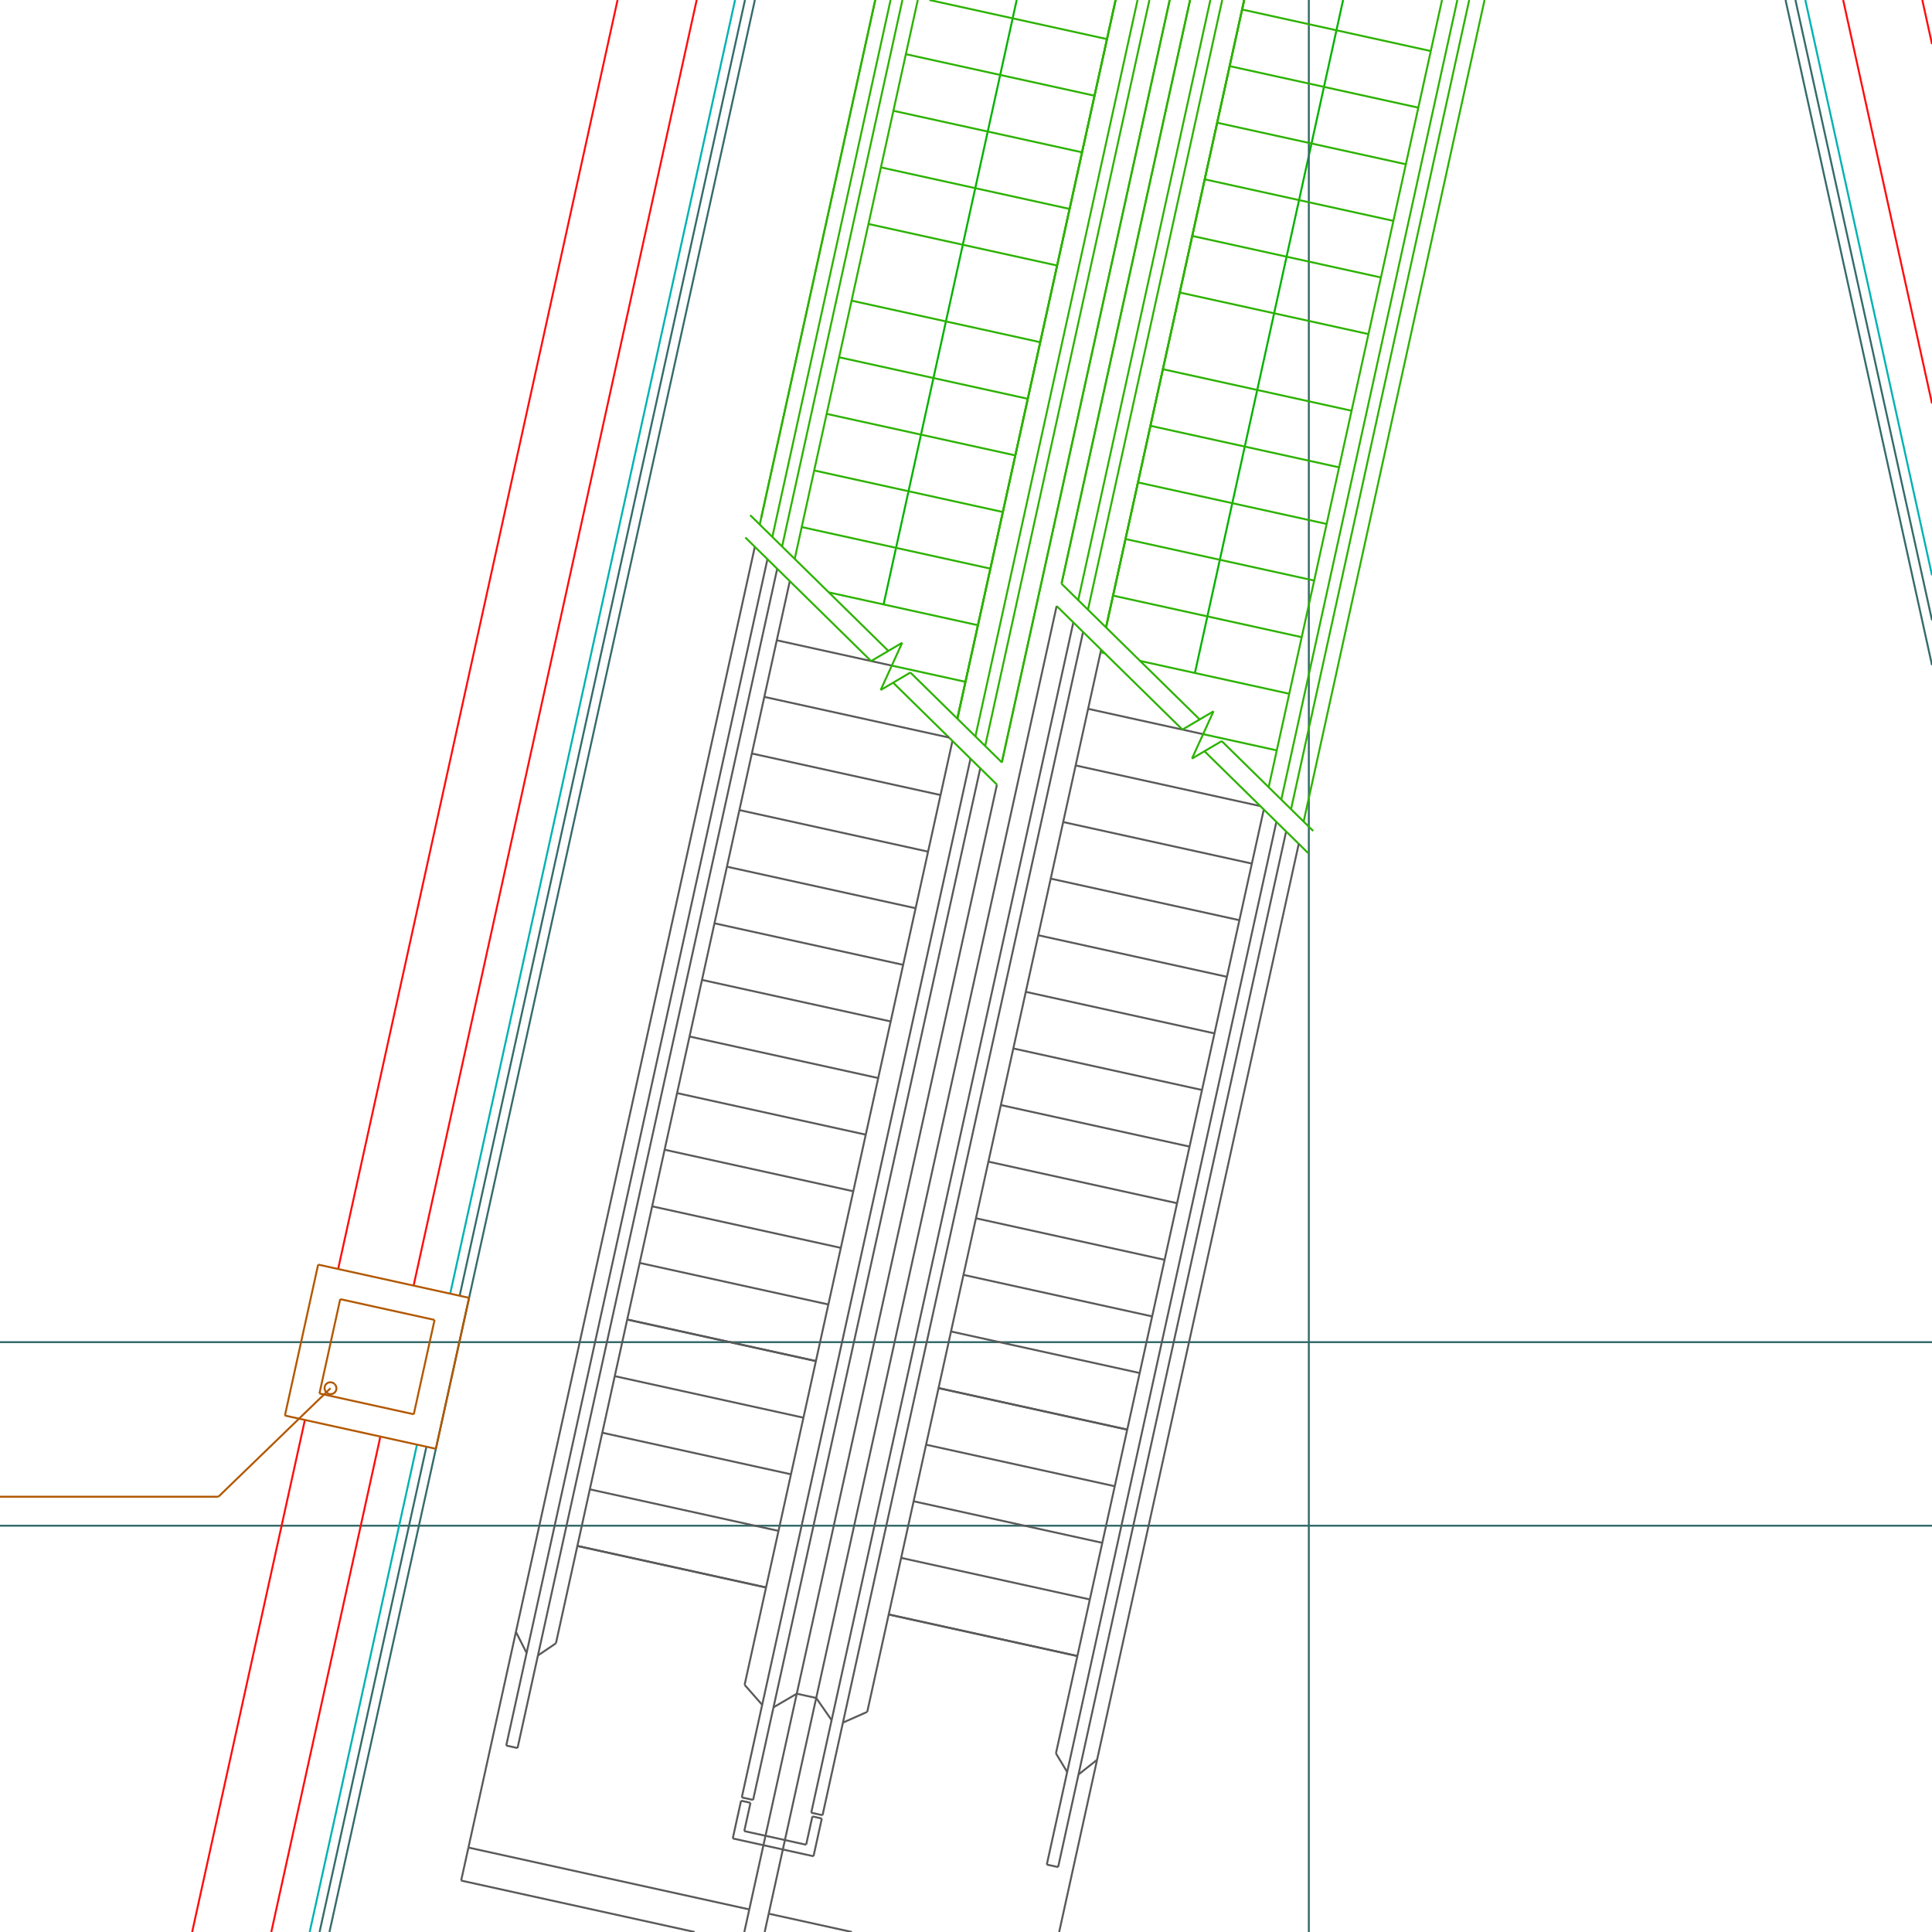 <?xml version="1.0" encoding="utf-8"?>
<svg style="background-color: #000;" version="1.1" viewBox="0 0 100.0 100.0" xmlns="http://www.w3.org/2000/svg" xmlns:inkscape="http://www.inkscape.org/namespaces/inkscape">
 <g id="layerDIM_SYMB" inkscape:groupmode="layer" inkscape:label="DIM_SYMB">
  <path d="M 52.624,0.0 L 46.702,26.892" fill="none" stroke="rgb(0,178,0)" stroke-width="0.1"/>
  <path d="M 46.702,26.892 L 45.734,31.286" fill="none" stroke="rgb(0,178,0)" stroke-width="0.1"/>
  <path d="M 61.848,34.834 L 69.519,0.0" fill="none" stroke="rgb(0,178,0)" stroke-width="0.1"/>
 </g>
 <g id="layerDote【轴线】" inkscape:groupmode="layer" inkscape:label="Dote【轴线】">
  <path d="M 0.0,78.97 L 100.0,78.97" fill="none" stroke="rgb(53,107,107)" stroke-width="0.1"/>
  <path d="M 0.0,69.47 L 100.0,69.47" fill="none" stroke="rgb(53,107,107)" stroke-width="0.1"/>
  <path d="M 67.745,100.0 L 67.745,0.0" fill="none" stroke="rgb(53,107,107)" stroke-width="0.1"/>
 </g>
 <g id="layerFire_RS【防火卷帘】" inkscape:groupmode="layer" inkscape:label="Fire_RS【防火卷帘】">
  <path d="M 14.042,100.0 L 19.688,74.357" fill="none" instance-id="-1" semantic-id="1" stroke="rgb(255,12,12)" stroke-width="0.1"/>
  <path d="M 9.946,100.0 L 15.781,73.497" fill="none" instance-id="-1" semantic-id="1" stroke="rgb(255,12,12)" stroke-width="0.1"/>
  <path d="M 21.408,66.544 L 36.06,0.0" fill="none" instance-id="-1" semantic-id="1" stroke="rgb(255,12,12)" stroke-width="0.1"/>
  <path d="M 17.502,65.684 L 31.965,0.0" fill="none" instance-id="-1" semantic-id="1" stroke="rgb(255,12,12)" stroke-width="0.1"/>
  <path d="M 100.0,2.282 L 99.498,0.0" fill="none" instance-id="-1" semantic-id="1" stroke="rgb(255,12,12)" stroke-width="0.1"/>
  <path d="M 100.0,20.886 L 95.401,0.0" fill="none" instance-id="-1" semantic-id="1" stroke="rgb(255,12,12)" stroke-width="0.1"/>
 </g>
 <g id="layerHandrail【栏杆】" inkscape:groupmode="layer" inkscape:label="Handrail【栏杆】">
  <path d="M 17.053,100.0 L 39.072,0.0" fill="none" instance-id="-1" semantic-id="33" stroke="rgb(53,107,107)" stroke-width="0.1"/>
  <path d="M 38.56,0.0 L 23.792,67.069" fill="none" instance-id="-1" semantic-id="33" stroke="rgb(53,107,107)" stroke-width="0.1"/>
  <path d="M 22.071,74.882 L 16.541,100.0" fill="none" instance-id="-1" semantic-id="33" stroke="rgb(53,107,107)" stroke-width="0.1"/>
  <path d="M 100.0,32.105 L 92.931,0.0" fill="none" instance-id="-1" semantic-id="33" stroke="rgb(53,107,107)" stroke-width="0.1"/>
  <path d="M 92.419,0.0 L 100.0,34.428" fill="none" instance-id="-1" semantic-id="33" stroke="rgb(53,107,107)" stroke-width="0.1"/>
 </g>
 <g id="layerLook_line【看线、投影线】" inkscape:groupmode="layer" inkscape:label="Look_line【看线、投影线】">
  <path d="M 16.029,100.0 L 21.583,74.774" fill="none" stroke="rgb(0,178,178)" stroke-width="0.1"/>
  <path d="M 23.303,66.961 L 38.047,0.0" fill="none" stroke="rgb(0,178,178)" stroke-width="0.1"/>
  <path d="M 100.0,29.777 L 93.443,0.0" fill="none" stroke="rgb(0,178,178)" stroke-width="0.1"/>
 </g>
 <g id="layerNEW-FNSH 新增完成面" inkscape:groupmode="layer" inkscape:label="NEW-FNSH 新增完成面">
  <path d="M 16.467,65.456 L 14.747,73.269" fill="none" instance-id="-1" semantic-id="1" stroke="rgb(178,88,0)" stroke-width="0.1"/>
  <path d="M 14.747,73.269 L 22.56,74.989" fill="none" instance-id="-1" semantic-id="1" stroke="rgb(178,88,0)" stroke-width="0.1"/>
  <path d="M 22.56,74.989 L 24.28,67.176" fill="none" instance-id="-1" semantic-id="1" stroke="rgb(178,88,0)" stroke-width="0.1"/>
  <path d="M 24.28,67.176 L 16.467,65.456" fill="none" instance-id="-1" semantic-id="1" stroke="rgb(178,88,0)" stroke-width="0.1"/>
  <path d="M 17.61,67.244 L 16.534,72.127" fill="none" instance-id="-1" semantic-id="1" stroke="rgb(178,88,0)" stroke-width="0.1"/>
  <path d="M 16.534,72.127 L 21.417,73.202" fill="none" instance-id="-1" semantic-id="1" stroke="rgb(178,88,0)" stroke-width="0.1"/>
  <path d="M 21.417,73.202 L 22.493,68.319" fill="none" instance-id="-1" semantic-id="1" stroke="rgb(178,88,0)" stroke-width="0.1"/>
  <path d="M 22.493,68.319 L 17.61,67.244" fill="none" instance-id="-1" semantic-id="1" stroke="rgb(178,88,0)" stroke-width="0.1"/>
 </g>
 <g id="layerPri_text【私人文字标注】" inkscape:groupmode="layer" inkscape:label="Pri_text【私人文字标注】">
  <path d="M 17.107,71.853 L 11.306,77.47" fill="none" stroke="rgb(178,88,0)" stroke-width="0.1"/>
  <path d="M 11.306,77.47 L 0.0,77.47" fill="none" stroke="rgb(178,88,0)" stroke-width="0.1"/>
  <path d="M 17.322,71.645 A 0.3,0.3 0.0 1,0 16.891,72.062" fill="none" stroke="rgb(178,88,0)" stroke-width="0.1"/>
  <path d="M 16.891,72.062 A 0.3,0.3 0.0 1,0 17.322,71.645" fill="none" stroke="rgb(178,88,0)" stroke-width="0.1"/>
 </g>
 <g id="layerStair【楼梯、电梯】" inkscape:groupmode="layer" inkscape:label="Stair【楼梯、电梯】">
  <path d="M 41.134,28.928 L 47.504,0.0" fill="none" instance-id="3" semantic-id="32" stroke="rgb(44,178,0)" stroke-width="0.1"/>
  <path d="M 51.855,39.461 L 60.544,0.0" fill="none" instance-id="3" semantic-id="32" stroke="rgb(44,178,0)" stroke-width="0.1"/>
  <path d="M 41.586,73.379 L 31.82,71.229" fill="none" instance-id="3" semantic-id="32" stroke="rgb(89,89,89)" stroke-width="0.1"/>
  <path d="M 49.299,38.351 L 38.541,87.207" fill="none" instance-id="3" semantic-id="32" stroke="rgb(89,89,89)" stroke-width="0.1"/>
  <path d="M 40.88,30.081 L 28.775,85.057" fill="none" instance-id="3" semantic-id="32" stroke="rgb(89,89,89)" stroke-width="0.1"/>
  <path d="M 26.788,90.479 L 26.202,90.35" fill="none" instance-id="3" semantic-id="32" stroke="rgb(89,89,89)" stroke-width="0.1"/>
  <path d="M 26.202,90.35 L 39.723,28.944" fill="none" instance-id="3" semantic-id="32" stroke="rgb(89,89,89)" stroke-width="0.1"/>
  <path d="M 40.228,29.44 L 26.788,90.479" fill="none" instance-id="3" semantic-id="32" stroke="rgb(89,89,89)" stroke-width="0.1"/>
  <path d="M 27.843,85.687 L 28.775,85.057" fill="none" instance-id="3" semantic-id="32" stroke="rgb(89,89,89)" stroke-width="0.1"/>
  <path d="M 27.257,85.558 L 26.704,84.465" fill="none" instance-id="3" semantic-id="32" stroke="rgb(89,89,89)" stroke-width="0.1"/>
  <path d="M 38.395,93.035 L 38.981,93.164" fill="none" instance-id="3" semantic-id="32" stroke="rgb(89,89,89)" stroke-width="0.1"/>
  <path d="M 38.981,93.164 L 50.738,39.765" fill="none" instance-id="3" semantic-id="32" stroke="rgb(89,89,89)" stroke-width="0.1"/>
  <path d="M 50.233,39.269 L 38.395,93.035" fill="none" instance-id="3" semantic-id="32" stroke="rgb(89,89,89)" stroke-width="0.1"/>
  <path d="M 39.45,88.242 L 38.541,87.207" fill="none" instance-id="3" semantic-id="32" stroke="rgb(89,89,89)" stroke-width="0.1"/>
  <path d="M 40.036,88.371 L 41.241,87.666" fill="none" instance-id="3" semantic-id="32" stroke="rgb(89,89,89)" stroke-width="0.1"/>
  <path d="M 41.241,87.666 L 51.601,40.613" fill="none" instance-id="3" semantic-id="32" stroke="rgb(89,89,89)" stroke-width="0.1"/>
  <path d="M 40.941,76.309 L 31.175,74.158" fill="none" instance-id="3" semantic-id="32" stroke="rgb(89,89,89)" stroke-width="0.1"/>
  <path d="M 40.296,79.239 L 30.53,77.088" fill="none" instance-id="3" semantic-id="32" stroke="rgb(89,89,89)" stroke-width="0.1"/>
  <path d="M 39.651,82.168 L 29.885,80.018" fill="none" instance-id="3" semantic-id="32" stroke="rgb(89,89,89)" stroke-width="0.1"/>
  <path d="M 29.885,80.018 L 39.651,82.168" fill="none" instance-id="3" semantic-id="32" stroke="rgb(89,89,89)" stroke-width="0.1"/>
  <path d="M 56.994,33.629 L 44.889,88.605" fill="none" instance-id="4" semantic-id="32" stroke="rgb(89,89,89)" stroke-width="0.1"/>
  <path d="M 65.413,41.899 L 54.655,90.755" fill="none" instance-id="4" semantic-id="32" stroke="rgb(89,89,89)" stroke-width="0.1"/>
  <path d="M 54.182,96.511 L 54.768,96.64" fill="none" instance-id="4" semantic-id="32" stroke="rgb(89,89,89)" stroke-width="0.1"/>
  <path d="M 54.768,96.64 L 66.57,43.036" fill="none" instance-id="4" semantic-id="32" stroke="rgb(89,89,89)" stroke-width="0.1"/>
  <path d="M 66.065,42.54 L 54.182,96.511" fill="none" instance-id="4" semantic-id="32" stroke="rgb(89,89,89)" stroke-width="0.1"/>
  <path d="M 55.237,91.718 L 54.655,90.755" fill="none" instance-id="4" semantic-id="32" stroke="rgb(89,89,89)" stroke-width="0.1"/>
  <path d="M 55.823,91.847 L 56.784,91.088" fill="none" instance-id="4" semantic-id="32" stroke="rgb(89,89,89)" stroke-width="0.1"/>
  <path d="M 42.575,93.955 L 41.989,93.826" fill="none" instance-id="4" semantic-id="32" stroke="rgb(89,89,89)" stroke-width="0.1"/>
  <path d="M 41.989,93.826 L 55.555,32.215" fill="none" instance-id="4" semantic-id="32" stroke="rgb(89,89,89)" stroke-width="0.1"/>
  <path d="M 56.06,32.711 L 42.575,93.955" fill="none" instance-id="4" semantic-id="32" stroke="rgb(89,89,89)" stroke-width="0.1"/>
  <path d="M 43.63,89.163 L 44.889,88.605" fill="none" instance-id="4" semantic-id="32" stroke="rgb(89,89,89)" stroke-width="0.1"/>
  <path d="M 43.044,89.034 L 42.247,87.887" fill="none" instance-id="4" semantic-id="32" stroke="rgb(89,89,89)" stroke-width="0.1"/>
  <path d="M 42.247,87.887 L 54.692,31.367" fill="none" instance-id="4" semantic-id="32" stroke="rgb(89,89,89)" stroke-width="0.1"/>
  <path d="M 47.289,77.706 L 57.055,79.857" fill="none" instance-id="4" semantic-id="32" stroke="rgb(89,89,89)" stroke-width="0.1"/>
  <path d="M 46.644,80.636 L 56.41,82.787" fill="none" instance-id="4" semantic-id="32" stroke="rgb(89,89,89)" stroke-width="0.1"/>
  <path d="M 45.999,83.566 L 55.765,85.716" fill="none" instance-id="4" semantic-id="32" stroke="rgb(89,89,89)" stroke-width="0.1"/>
  <path d="M 55.765,85.716 L 45.999,83.566" fill="none" instance-id="4" semantic-id="32" stroke="rgb(89,89,89)" stroke-width="0.1"/>
  <path d="M 64.399,0.0 L 57.248,32.476" fill="none" instance-id="4" semantic-id="32" stroke="rgb(44,178,0)" stroke-width="0.1"/>
  <path d="M 64.29,0.492 L 74.056,2.643" fill="none" instance-id="4" semantic-id="32" stroke="rgb(44,178,0)" stroke-width="0.1"/>
  <path d="M 63.645,3.422 L 73.411,5.572" fill="none" instance-id="4" semantic-id="32" stroke="rgb(44,178,0)" stroke-width="0.1"/>
  <path d="M 63,6.352 L 72.766,8.502" fill="none" instance-id="4" semantic-id="32" stroke="rgb(44,178,0)" stroke-width="0.1"/>
  <path d="M 62.355,9.282 L 72.121,11.432" fill="none" instance-id="4" semantic-id="32" stroke="rgb(44,178,0)" stroke-width="0.1"/>
  <path d="M 61.71,12.212 L 71.476,14.362" fill="none" instance-id="4" semantic-id="32" stroke="rgb(44,178,0)" stroke-width="0.1"/>
  <path d="M 61.065,15.141 L 70.831,17.292" fill="none" instance-id="4" semantic-id="32" stroke="rgb(44,178,0)" stroke-width="0.1"/>
  <path d="M 60.191,19.11 L 69.957,21.26" fill="none" instance-id="4" semantic-id="32" stroke="rgb(44,178,0)" stroke-width="0.1"/>
  <path d="M 59.546,22.04 L 69.312,24.19" fill="none" instance-id="4" semantic-id="32" stroke="rgb(44,178,0)" stroke-width="0.1"/>
  <path d="M 58.901,24.97 L 68.667,27.12" fill="none" instance-id="4" semantic-id="32" stroke="rgb(44,178,0)" stroke-width="0.1"/>
  <path d="M 58.256,27.899 L 68.022,30.05" fill="none" instance-id="4" semantic-id="32" stroke="rgb(44,178,0)" stroke-width="0.1"/>
  <path d="M 57.611,30.829 L 67.377,32.98" fill="none" instance-id="4" semantic-id="32" stroke="rgb(44,178,0)" stroke-width="0.1"/>
  <path d="M 56.965,33.759 L 57.173,33.805" fill="none" instance-id="4" semantic-id="32" stroke="rgb(44,178,0)" stroke-width="0.1"/>
  <path d="M 59.012,34.21 L 66.732,35.909" fill="none" instance-id="4" semantic-id="32" stroke="rgb(44,178,0)" stroke-width="0.1"/>
  <path d="M 56.32,36.689 L 62.273,38" fill="none" instance-id="4" semantic-id="32" stroke="rgb(89,89,89)" stroke-width="0.1"/>
  <path d="M 62.273,38 L 66.086,38.839" fill="none" instance-id="4" semantic-id="32" stroke="rgb(44,178,0)" stroke-width="0.1"/>
  <path d="M 55.675,39.619 L 65.234,41.723" fill="none" instance-id="4" semantic-id="32" stroke="rgb(89,89,89)" stroke-width="0.1"/>
  <path d="M 55.03,42.549 L 64.796,44.699" fill="none" instance-id="4" semantic-id="32" stroke="rgb(89,89,89)" stroke-width="0.1"/>
  <path d="M 54.385,45.478 L 64.151,47.629" fill="none" instance-id="4" semantic-id="32" stroke="rgb(89,89,89)" stroke-width="0.1"/>
  <path d="M 53.74,48.408 L 63.506,50.559" fill="none" instance-id="4" semantic-id="32" stroke="rgb(89,89,89)" stroke-width="0.1"/>
  <path d="M 53.095,51.338 L 62.861,53.488" fill="none" instance-id="4" semantic-id="32" stroke="rgb(89,89,89)" stroke-width="0.1"/>
  <path d="M 52.45,54.268 L 62.216,56.418" fill="none" instance-id="4" semantic-id="32" stroke="rgb(89,89,89)" stroke-width="0.1"/>
  <path d="M 51.805,57.198 L 61.571,59.348" fill="none" instance-id="4" semantic-id="32" stroke="rgb(89,89,89)" stroke-width="0.1"/>
  <path d="M 51.16,60.127 L 60.926,62.278" fill="none" instance-id="4" semantic-id="32" stroke="rgb(89,89,89)" stroke-width="0.1"/>
  <path d="M 50.514,63.057 L 60.281,65.208" fill="none" instance-id="4" semantic-id="32" stroke="rgb(89,89,89)" stroke-width="0.1"/>
  <path d="M 49.869,65.987 L 59.635,68.137" fill="none" instance-id="4" semantic-id="32" stroke="rgb(89,89,89)" stroke-width="0.1"/>
  <path d="M 49.224,68.917 L 58.99,71.067" fill="none" instance-id="4" semantic-id="32" stroke="rgb(89,89,89)" stroke-width="0.1"/>
  <path d="M 48.579,71.847 L 58.345,73.997" fill="none" instance-id="4" semantic-id="32" stroke="rgb(89,89,89)" stroke-width="0.1"/>
  <path d="M 64.399,0.0 L 57.248,32.476" fill="none" instance-id="4" semantic-id="32" stroke="rgb(44,178,0)" stroke-width="0.1"/>
  <path d="M 58.345,73.997 L 48.579,71.847" fill="none" instance-id="4" semantic-id="32" stroke="rgb(89,89,89)" stroke-width="0.1"/>
  <path d="M 66.824,41.884 L 76.046,0.0" fill="none" instance-id="4" semantic-id="32" stroke="rgb(44,178,0)" stroke-width="0.1"/>
  <path d="M 75.432,0.0 L 66.319,41.388" fill="none" instance-id="4" semantic-id="32" stroke="rgb(44,178,0)" stroke-width="0.1"/>
  <path d="M 67.476,42.525 L 76.84,0.0" fill="none" instance-id="4" semantic-id="32" stroke="rgb(44,178,0)" stroke-width="0.1"/>
  <path d="M 61.598,0.0 L 54.945,30.214" fill="none" instance-id="4" semantic-id="32" stroke="rgb(44,178,0)" stroke-width="0.1"/>
  <path d="M 55.808,31.062 L 62.648,0.0" fill="none" instance-id="4" semantic-id="32" stroke="rgb(44,178,0)" stroke-width="0.1"/>
  <path d="M 63.262,0.0 L 56.313,31.558" fill="none" instance-id="4" semantic-id="32" stroke="rgb(44,178,0)" stroke-width="0.1"/>
  <path d="M 57.248,32.476 L 64.399,0.0" fill="none" instance-id="4" semantic-id="32" stroke="rgb(44,178,0)" stroke-width="0.1"/>
  <path d="M 65.666,40.747 L 74.639,0.0" fill="none" instance-id="4" semantic-id="32" stroke="rgb(44,178,0)" stroke-width="0.1"/>
  <path d="M 54.945,30.214 L 61.598,0.0" fill="none" instance-id="4" semantic-id="32" stroke="rgb(44,178,0)" stroke-width="0.1"/>
  <path d="M 47.934,74.777 L 57.7,76.927" fill="none" instance-id="4" semantic-id="32" stroke="rgb(89,89,89)" stroke-width="0.1"/>
  <path d="M 51.601,40.613 L 46.229,35.335" fill="none" instance-id="3" semantic-id="32" stroke="rgb(44,178,0)" stroke-width="0.1"/>
  <path d="M 45.981,33.69 L 38.831,26.666" fill="none" instance-id="3" semantic-id="32" stroke="rgb(44,178,0)" stroke-width="0.1"/>
  <path d="M 67.715,44.161 L 62.343,38.883" fill="none" instance-id="4" semantic-id="32" stroke="rgb(44,178,0)" stroke-width="0.1"/>
  <path d="M 62.095,37.239 L 54.945,30.214" fill="none" instance-id="4" semantic-id="32" stroke="rgb(44,178,0)" stroke-width="0.1"/>
  <path d="M 46.159,34.452 L 40.206,33.141" fill="none" instance-id="3" semantic-id="32" stroke="rgb(89,89,89)" stroke-width="0.1"/>
  <path d="M 57.743,0.0 L 49.552,37.199" fill="none" instance-id="3" semantic-id="32" stroke="rgb(44,178,0)" stroke-width="0.1"/>
  <path d="M 57.297,2.024 L 48.104,0.0" fill="none" instance-id="3" semantic-id="32" stroke="rgb(44,178,0)" stroke-width="0.1"/>
  <path d="M 56.652,4.954 L 46.886,2.804" fill="none" instance-id="3" semantic-id="32" stroke="rgb(44,178,0)" stroke-width="0.1"/>
  <path d="M 56.007,7.884 L 46.241,5.734" fill="none" instance-id="3" semantic-id="32" stroke="rgb(44,178,0)" stroke-width="0.1"/>
  <path d="M 55.362,10.814 L 45.596,8.664" fill="none" instance-id="3" semantic-id="32" stroke="rgb(44,178,0)" stroke-width="0.1"/>
  <path d="M 54.717,13.744 L 44.951,11.593" fill="none" instance-id="3" semantic-id="32" stroke="rgb(44,178,0)" stroke-width="0.1"/>
  <path d="M 53.843,17.712 L 44.077,15.562" fill="none" instance-id="3" semantic-id="32" stroke="rgb(44,178,0)" stroke-width="0.1"/>
  <path d="M 53.198,20.642 L 43.432,18.492" fill="none" instance-id="3" semantic-id="32" stroke="rgb(44,178,0)" stroke-width="0.1"/>
  <path d="M 52.553,23.572 L 42.787,21.422" fill="none" instance-id="3" semantic-id="32" stroke="rgb(44,178,0)" stroke-width="0.1"/>
  <path d="M 51.908,26.502 L 42.142,24.351" fill="none" instance-id="3" semantic-id="32" stroke="rgb(44,178,0)" stroke-width="0.1"/>
  <path d="M 51.263,29.432 L 41.497,27.281" fill="none" instance-id="3" semantic-id="32" stroke="rgb(44,178,0)" stroke-width="0.1"/>
  <path d="M 50.617,32.361 L 42.898,30.662" fill="none" instance-id="3" semantic-id="32" stroke="rgb(44,178,0)" stroke-width="0.1"/>
  <path d="M 49.972,35.291 L 46.159,34.452" fill="none" instance-id="3" semantic-id="32" stroke="rgb(44,178,0)" stroke-width="0.1"/>
  <path d="M 49.12,38.175 L 39.561,36.071" fill="none" instance-id="3" semantic-id="32" stroke="rgb(89,89,89)" stroke-width="0.1"/>
  <path d="M 48.682,41.151 L 38.916,39.001" fill="none" instance-id="3" semantic-id="32" stroke="rgb(89,89,89)" stroke-width="0.1"/>
  <path d="M 48.037,44.081 L 38.271,41.93" fill="none" instance-id="3" semantic-id="32" stroke="rgb(89,89,89)" stroke-width="0.1"/>
  <path d="M 47.392,47.01 L 37.626,44.86" fill="none" instance-id="3" semantic-id="32" stroke="rgb(89,89,89)" stroke-width="0.1"/>
  <path d="M 46.747,49.94 L 36.981,47.79" fill="none" instance-id="3" semantic-id="32" stroke="rgb(89,89,89)" stroke-width="0.1"/>
  <path d="M 46.102,52.87 L 36.336,50.72" fill="none" instance-id="3" semantic-id="32" stroke="rgb(89,89,89)" stroke-width="0.1"/>
  <path d="M 45.457,55.8 L 35.691,53.65" fill="none" instance-id="3" semantic-id="32" stroke="rgb(89,89,89)" stroke-width="0.1"/>
  <path d="M 44.812,58.73 L 35.046,56.579" fill="none" instance-id="3" semantic-id="32" stroke="rgb(89,89,89)" stroke-width="0.1"/>
  <path d="M 44.167,61.66 L 34.4,59.509" fill="none" instance-id="3" semantic-id="32" stroke="rgb(89,89,89)" stroke-width="0.1"/>
  <path d="M 43.521,64.589 L 33.755,62.439" fill="none" instance-id="3" semantic-id="32" stroke="rgb(89,89,89)" stroke-width="0.1"/>
  <path d="M 42.876,67.519 L 33.11,65.369" fill="none" instance-id="3" semantic-id="32" stroke="rgb(89,89,89)" stroke-width="0.1"/>
  <path d="M 42.231,70.449 L 32.465,68.299" fill="none" instance-id="3" semantic-id="32" stroke="rgb(89,89,89)" stroke-width="0.1"/>
  <path d="M 45.303,0.0 L 39.403,26.792" fill="none" instance-id="3" semantic-id="32" stroke="rgb(44,178,0)" stroke-width="0.1"/>
  <path d="M 57.743,0.0 L 49.552,37.199" fill="none" instance-id="3" semantic-id="32" stroke="rgb(44,178,0)" stroke-width="0.1"/>
  <path d="M 32.465,68.299 L 42.231,70.449" fill="none" instance-id="3" semantic-id="32" stroke="rgb(89,89,89)" stroke-width="0.1"/>
  <path d="M 39.976,27.791 L 46.096,0.0" fill="none" instance-id="3" semantic-id="32" stroke="rgb(44,178,0)" stroke-width="0.1"/>
  <path d="M 46.71,0.0 L 40.481,28.287" fill="none" instance-id="3" semantic-id="32" stroke="rgb(44,178,0)" stroke-width="0.1"/>
  <path d="M 39.324,27.15 L 45.303,0.0" fill="none" instance-id="3" semantic-id="32" stroke="rgb(44,178,0)" stroke-width="0.1"/>
  <path d="M 60.544,0.0 L 51.855,39.461" fill="none" instance-id="3" semantic-id="32" stroke="rgb(44,178,0)" stroke-width="0.1"/>
  <path d="M 50.992,38.613 L 59.494,0.0" fill="none" instance-id="3" semantic-id="32" stroke="rgb(44,178,0)" stroke-width="0.1"/>
  <path d="M 58.88,0.0 L 50.487,38.117" fill="none" instance-id="3" semantic-id="32" stroke="rgb(44,178,0)" stroke-width="0.1"/>
  <path d="M 49.552,37.199 L 57.743,0.0" fill="none" instance-id="3" semantic-id="32" stroke="rgb(44,178,0)" stroke-width="0.1"/>
  <path d="M 41.241,87.666 L 42.247,87.887" fill="none" stroke="rgb(89,89,89)" stroke-width="0.1"/>
  <path d="M 38.357,93.205 L 37.927,95.158" fill="none" instance-id="3" semantic-id="32" stroke="rgb(89,89,89)" stroke-width="0.1"/>
  <path d="M 37.927,95.158 L 42.107,96.079" fill="none" stroke="rgb(89,89,89)" stroke-width="0.1"/>
  <path d="M 42.107,96.079 L 42.537,94.126" fill="none" instance-id="4" semantic-id="32" stroke="rgb(89,89,89)" stroke-width="0.1"/>
  <path d="M 42.537,94.126 L 42.049,94.018" fill="none" instance-id="4" semantic-id="32" stroke="rgb(89,89,89)" stroke-width="0.1"/>
  <path d="M 42.049,94.018 L 41.726,95.483" fill="none" instance-id="4" semantic-id="32" stroke="rgb(89,89,89)" stroke-width="0.1"/>
  <path d="M 41.726,95.483 L 38.523,94.778" fill="none" stroke="rgb(89,89,89)" stroke-width="0.1"/>
  <path d="M 38.523,94.778 L 38.846,93.313" fill="none" instance-id="3" semantic-id="32" stroke="rgb(89,89,89)" stroke-width="0.1"/>
  <path d="M 38.846,93.313 L 38.357,93.205" fill="none" instance-id="3" semantic-id="32" stroke="rgb(89,89,89)" stroke-width="0.1"/>
  <path d="M 39.07,28.303 L 24.246,95.63" fill="none" instance-id="3" semantic-id="32" stroke="rgb(89,89,89)" stroke-width="0.1"/>
  <path d="M 24.246,95.63 L 38.783,98.831" fill="none" instance-id="3" semantic-id="32" stroke="rgb(89,89,89)" stroke-width="0.1"/>
  <path d="M 38.783,98.831 L 41.241,87.666" fill="none" instance-id="3" semantic-id="32" stroke="rgb(89,89,89)" stroke-width="0.1"/>
  <path d="M 24.246,95.63 L 23.869,97.339" fill="none" instance-id="3" semantic-id="32" stroke="rgb(89,89,89)" stroke-width="0.1"/>
  <path d="M 23.869,97.339 L 35.954,100.0" fill="none" instance-id="3" semantic-id="32" stroke="rgb(89,89,89)" stroke-width="0.1"/>
  <path d="M 38.526,100.0 L 38.783,98.831" fill="none" instance-id="3" semantic-id="32" stroke="rgb(89,89,89)" stroke-width="0.1"/>
  <path d="M 67.223,43.677 L 54.822,100.0" fill="none" instance-id="4" semantic-id="32" stroke="rgb(89,89,89)" stroke-width="0.1"/>
  <path d="M 44.094,100.0 L 39.788,99.052" fill="none" instance-id="4" semantic-id="32" stroke="rgb(89,89,89)" stroke-width="0.1"/>
  <path d="M 39.788,99.052 L 42.247,87.887" fill="none" instance-id="4" semantic-id="32" stroke="rgb(89,89,89)" stroke-width="0.1"/>
  <path d="M 39.788,99.052 L 39.58,100.0" fill="none" instance-id="4" semantic-id="32" stroke="rgb(89,89,89)" stroke-width="0.1"/>
  <path d="M 51.855,39.461 L 47.121,34.81" fill="none" instance-id="3" semantic-id="32" stroke="rgb(44,178,0)" stroke-width="0.1"/>
  <path d="M 47.121,34.81 L 45.583,35.716" fill="none" instance-id="3" semantic-id="32" stroke="rgb(44,178,0)" stroke-width="0.1"/>
  <path d="M 45.583,35.716 L 46.698,33.268" fill="none" instance-id="3" semantic-id="32" stroke="rgb(44,178,0)" stroke-width="0.1"/>
  <path d="M 46.698,33.268 L 45.089,34.216" fill="none" instance-id="3" semantic-id="32" stroke="rgb(44,178,0)" stroke-width="0.1"/>
  <path d="M 45.089,34.216 L 38.578,27.819" fill="none" instance-id="3" semantic-id="32" stroke="rgb(44,178,0)" stroke-width="0.1"/>
  <path d="M 67.969,43.009 L 63.235,38.358" fill="none" instance-id="4" semantic-id="32" stroke="rgb(44,178,0)" stroke-width="0.1"/>
  <path d="M 63.235,38.358 L 61.697,39.264" fill="none" instance-id="4" semantic-id="32" stroke="rgb(44,178,0)" stroke-width="0.1"/>
  <path d="M 61.697,39.264 L 62.812,36.816" fill="none" instance-id="4" semantic-id="32" stroke="rgb(44,178,0)" stroke-width="0.1"/>
  <path d="M 62.812,36.816 L 61.203,37.764" fill="none" instance-id="4" semantic-id="32" stroke="rgb(44,178,0)" stroke-width="0.1"/>
  <path d="M 61.203,37.764 L 54.692,31.367" fill="none" instance-id="4" semantic-id="32" stroke="rgb(44,178,0)" stroke-width="0.1"/>
 </g>
</svg>